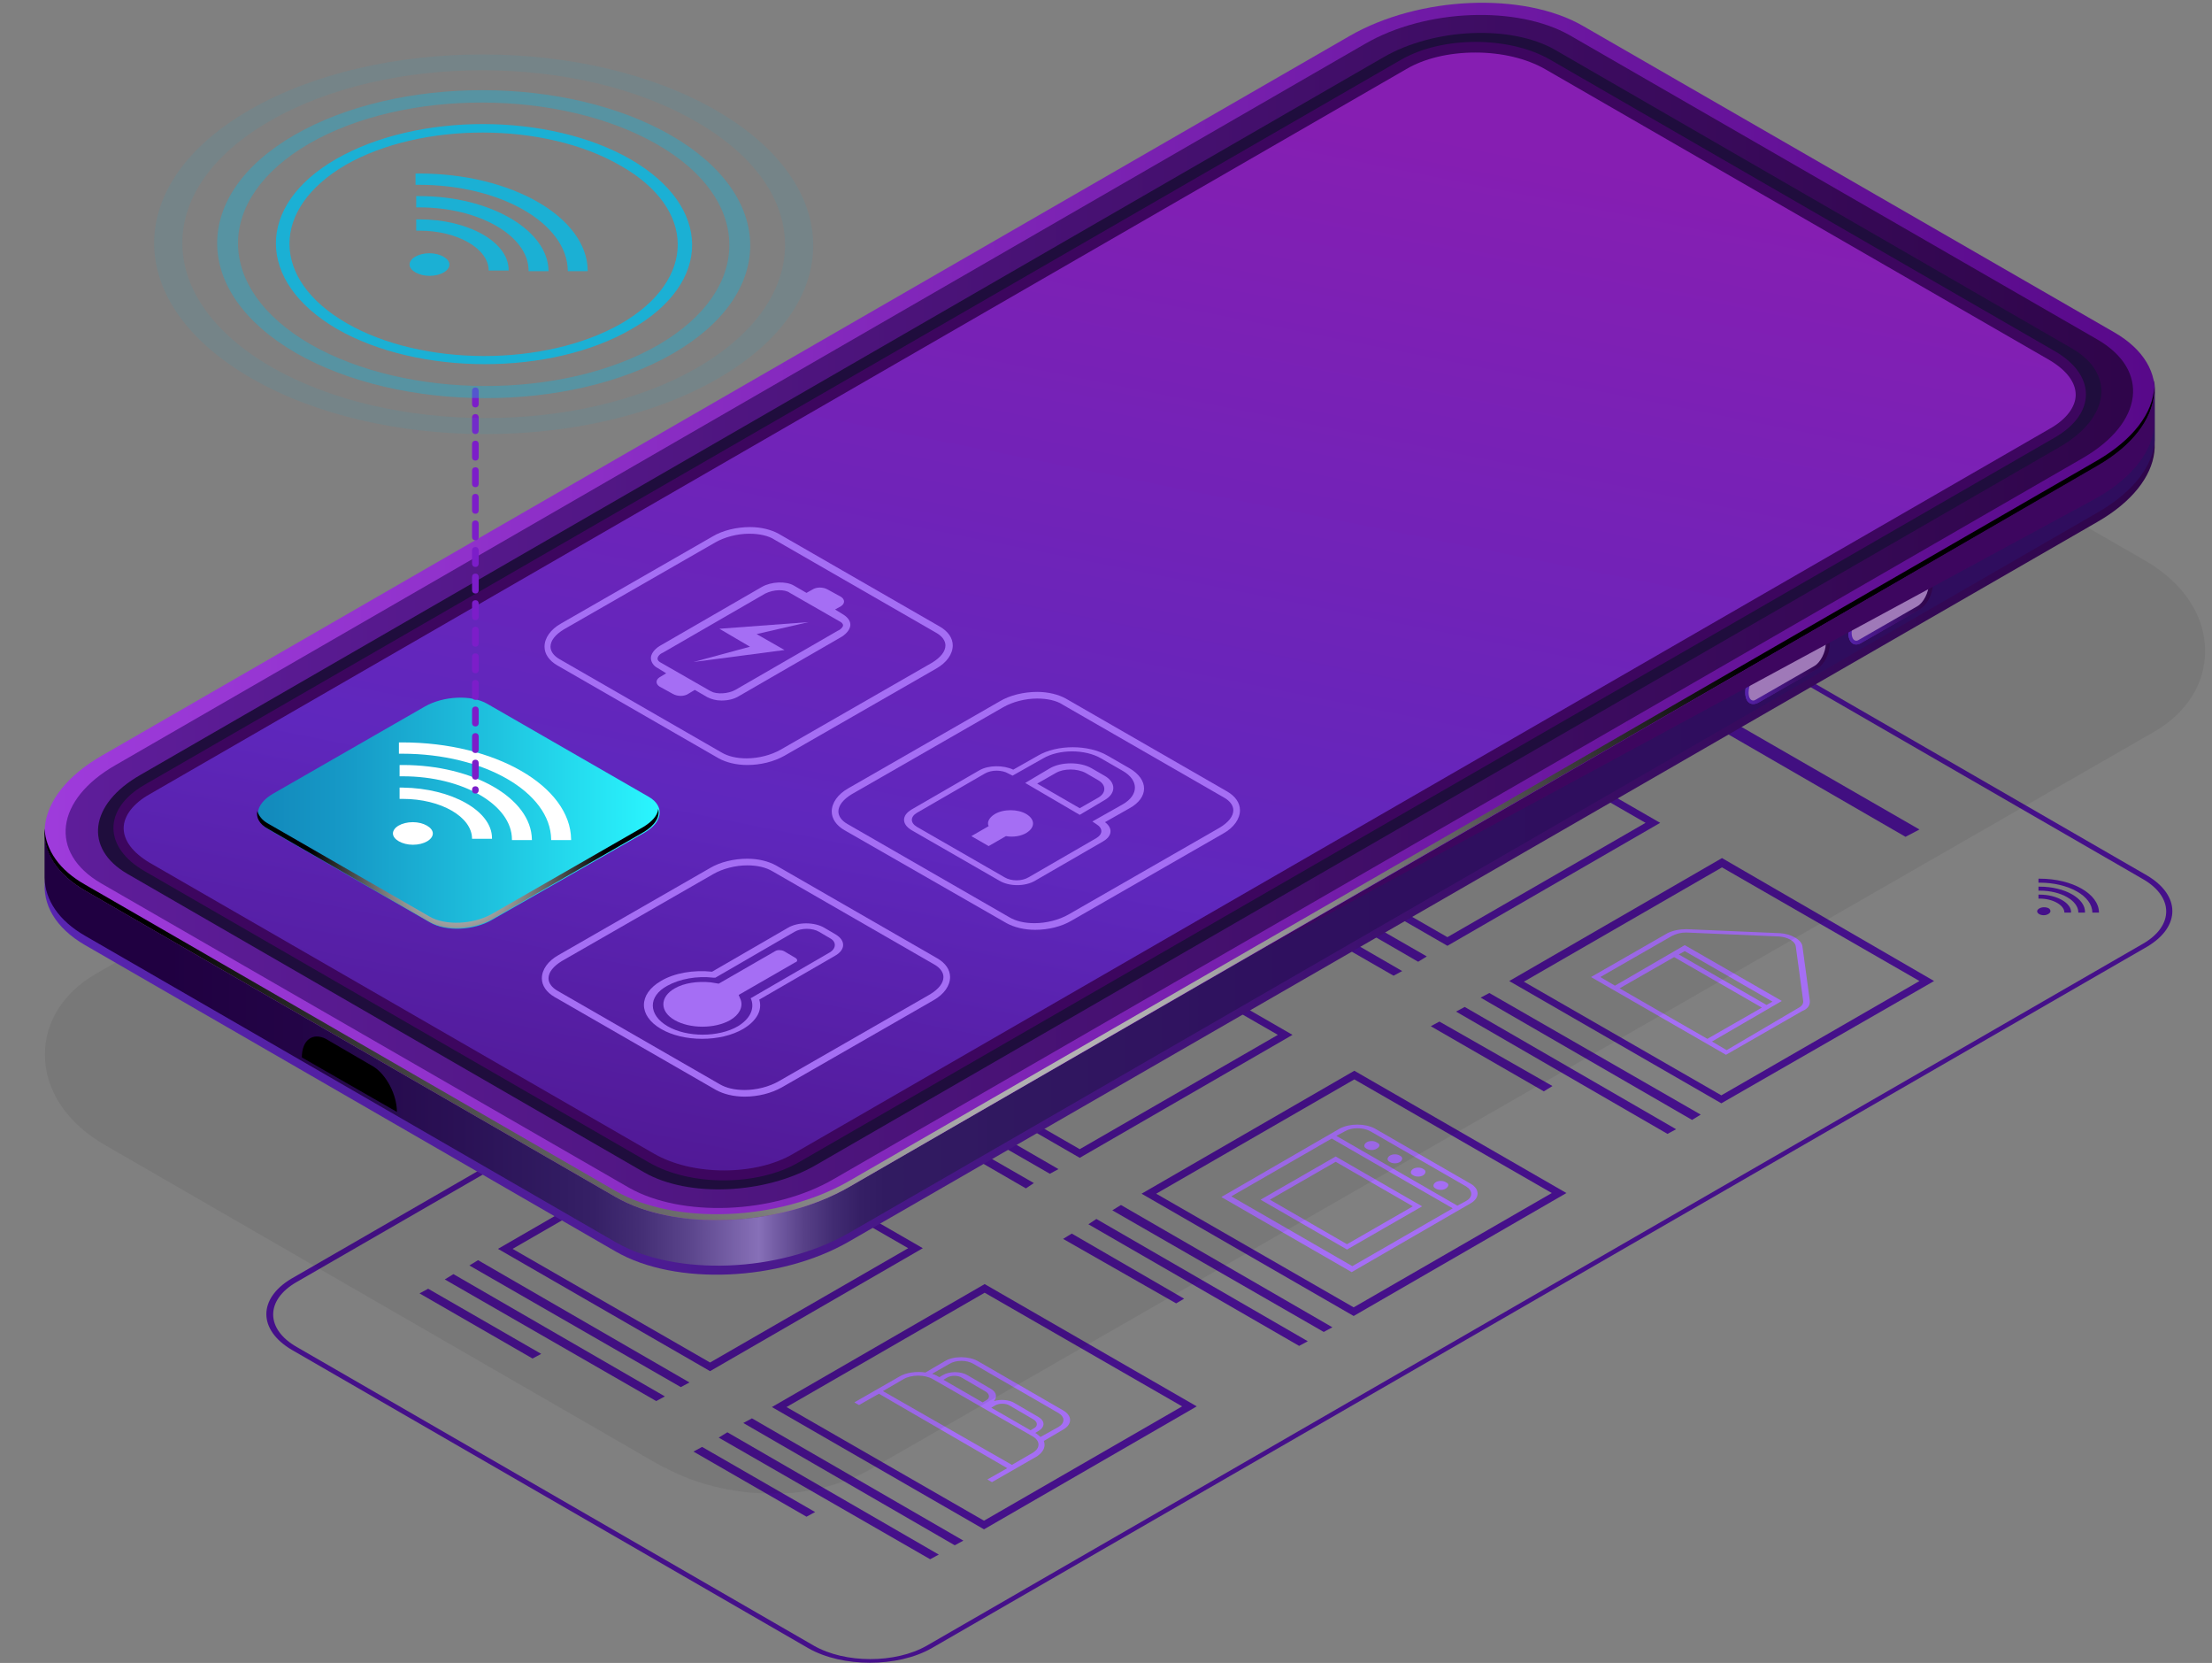 <svg width="640" height="481" viewBox="0 0 640 481" fill="none" xmlns="http://www.w3.org/2000/svg">
<rect x="0" y="0" width="640" height="481" fill="#808080" stroke="none"/>
<path d="M476.105 238.009L418.78 271.074L361.647 238.201L418.972 205.136L476.105 238.009ZM480.337 238.009L418.972 202.637L357.415 238.201L418.78 273.573L480.337 238.009Z" fill="#45108A"/>
<path d="M410.316 278.187L349.144 242.815L351.644 241.47L412.817 276.649L410.316 278.187Z" fill="#45108A"/>
<path d="M403.198 282.224L342.026 247.044L344.527 245.506L405.699 280.878L403.198 282.224Z" fill="#45108A"/>
<path d="M367.418 269.921L334.716 251.082L337.217 249.736L369.919 268.575L367.418 269.921Z" fill="#45108A"/>
<path d="M555.359 283.762L498.034 316.827L440.902 283.954L498.227 250.889L555.359 283.762ZM559.591 283.762L498.227 248.198L436.67 283.762L498.034 319.134L559.591 283.762Z" fill="#45108A"/>
<path d="M489.57 323.94L428.398 288.568L430.899 287.222L492.071 322.402L489.57 323.94Z" fill="#45108A"/>
<path d="M482.453 327.977L421.281 292.605L423.781 291.259L484.953 326.631L482.453 327.977Z" fill="#45108A"/>
<path d="M446.673 315.674L413.971 296.834L416.471 295.489L449.174 314.136L446.673 315.674Z" fill="#45108A"/>
<path d="M369.727 299.334L312.402 332.399L255.269 299.526L312.594 266.461L369.727 299.334ZM373.959 299.334L312.594 263.962L251.037 299.526L312.402 334.898L373.959 299.334Z" fill="#45108A"/>
<path d="M303.746 339.512L242.573 304.332L245.074 302.794L306.246 338.166L303.746 339.512Z" fill="#45108A"/>
<path d="M296.82 343.741L235.648 308.369L237.956 307.023L299.129 342.203L296.82 343.741Z" fill="#45108A"/>
<path d="M261.04 331.438L228.338 312.598L230.839 311.061L263.349 329.9L261.04 331.438Z" fill="#45108A"/>
<path d="M448.981 345.087L391.656 378.152L334.524 345.279L391.849 312.214L448.981 345.087ZM453.213 345.087L391.849 309.715L330.292 345.279L391.656 380.651L453.213 345.087Z" fill="#45108A"/>
<path d="M383 385.265L321.828 350.085L324.329 348.547L385.501 383.919L383 385.265Z" fill="#45108A"/>
<path d="M375.882 389.302L314.903 354.122L317.211 352.584L378.383 387.956L375.882 389.302Z" fill="#45108A"/>
<path d="M340.295 376.999L307.593 358.351L310.094 356.813L342.603 375.653L340.295 376.999Z" fill="#45108A"/>
<path d="M262.771 361.042L205.446 394.108L148.313 361.235L205.638 328.169L262.771 361.042ZM267.003 361.042L205.638 325.67L144.081 361.235L205.446 396.607L267.003 361.042Z" fill="#45108A"/>
<path d="M196.982 401.221L135.81 366.041L138.311 364.503L199.483 399.875L196.982 401.221Z" fill="#45108A"/>
<path d="M189.864 405.257L128.692 370.077L131.193 368.54L192.365 403.912L189.864 405.257Z" fill="#45108A"/>
<path d="M154.084 392.954L121.382 374.115L123.883 372.769L156.585 391.608L154.084 392.954Z" fill="#45108A"/>
<path d="M342.025 406.795L284.701 439.861L227.568 406.988L284.893 373.922L342.025 406.795ZM346.257 406.795L284.893 371.423L223.336 406.988L284.701 442.36L346.257 406.795Z" fill="#45108A"/>
<path d="M276.237 446.974L215.064 411.602L217.565 410.256L278.737 445.628L276.237 446.974Z" fill="#45108A"/>
<path d="M269.119 451.01L207.947 415.83L210.448 414.292L271.62 449.665L269.119 451.01Z" fill="#45108A"/>
<path d="M233.339 438.707L200.637 419.868L203.138 418.522L235.84 437.361L233.339 438.707Z" fill="#45108A"/>
<path d="M450.328 176.493L471.296 188.604C472.065 189.181 473.604 189.181 474.374 188.604C475.143 188.027 475.143 187.258 474.374 186.874L453.406 174.763C452.637 174.186 451.098 174.186 450.328 174.763C449.559 175.147 449.559 175.916 450.328 176.493ZM469.18 189.757L448.212 177.646C447.443 177.069 445.904 177.069 445.134 177.646C444.365 178.223 444.365 178.992 445.134 179.376L466.102 191.487C466.872 192.064 468.41 192.064 469.18 191.487C469.949 191.103 469.949 190.334 469.18 189.757ZM463.986 192.833L443.018 180.722C442.249 180.145 440.71 180.145 439.94 180.722C439.171 181.299 439.171 182.068 439.94 182.452L460.908 194.563C461.678 195.14 463.217 195.14 463.986 194.563C464.756 194.179 464.756 193.41 463.986 192.833Z" fill="#45108A"/>
<path d="M233.917 476.771L84.449 390.455C74.638 384.688 74.638 375.653 84.256 369.886L436.093 166.881C445.903 161.306 461.87 161.306 471.68 166.881L621.148 253.196C630.959 258.963 630.959 267.999 621.341 273.766L269.504 476.771C259.694 482.346 243.727 482.346 233.917 476.771ZM470.334 167.842C461.293 162.652 446.673 162.652 437.632 167.842L85.795 370.847C76.754 376.037 76.754 384.496 85.987 389.686L235.456 476.002C244.497 481.192 259.116 481.192 268.158 476.002L619.994 272.997C629.035 267.806 629.035 259.348 619.802 254.158L470.334 167.842Z" fill="#45108A"/>
<path d="M593.256 263.577C593.256 264.154 592.294 264.731 591.332 264.731C590.178 264.731 589.408 264.154 589.408 263.577C589.408 263.001 590.37 262.424 591.332 262.424C592.486 262.424 593.256 262.808 593.256 263.577Z" fill="#45108A"/>
<path d="M590.177 254.158C589.985 254.158 589.985 254.158 589.792 254.158V255.311C589.985 255.311 589.985 255.311 590.177 255.311C598.449 255.311 605.374 259.156 605.374 263.962H607.297C607.297 258.579 599.603 254.158 590.177 254.158Z" fill="#45108A"/>
<path d="M590.177 258.771C589.985 258.771 589.985 258.771 589.792 258.771V259.925C589.985 259.925 589.985 259.925 590.177 259.925C594.024 259.925 597.295 261.847 597.295 263.962H599.218C599.411 261.271 595.178 258.771 590.177 258.771Z" fill="#45108A"/>
<path d="M590.177 256.465C589.985 256.465 589.985 256.465 589.792 256.465V257.618C589.985 257.618 589.985 257.618 590.177 257.618C596.333 257.618 601.334 260.502 601.334 263.962H603.258C603.45 259.925 597.487 256.465 590.177 256.465Z" fill="#45108A"/>
<path d="M551.319 242.047L491.109 207.251L494.956 205.137L555.359 239.932L551.319 242.047Z" fill="#45108A"/>
<path d="M411.47 348.932L386.463 334.514L364.726 347.009L389.733 361.427L411.47 348.932ZM389.733 359.889L367.419 347.009L386.463 336.052L408.777 348.932L389.733 359.889ZM425.513 342.395L397.812 326.44C394.927 324.902 390.503 324.902 387.617 326.44L353.376 346.24L391.08 367.963L425.321 348.163C428.206 346.625 428.206 343.933 425.513 342.395ZM391.272 366.233L356.261 346.048L385.309 329.323L420.319 349.508L391.272 366.233ZM421.666 348.739L386.655 328.554L389.156 327.209C391.08 326.055 394.35 326.055 396.466 327.209L424.167 343.164C426.09 344.318 426.283 346.24 424.167 347.394L421.666 348.739ZM418.396 342.011C417.626 341.434 416.087 341.434 415.318 342.011C414.548 342.588 414.548 343.357 415.318 343.741C416.087 344.318 417.626 344.318 418.396 343.741C419.165 343.164 419.357 342.395 418.396 342.011ZM411.855 338.166C411.086 337.589 409.547 337.589 408.777 338.166C408.008 338.743 408.008 339.512 408.777 339.896C409.547 340.473 411.086 340.473 411.855 339.896C412.625 339.32 412.625 338.551 411.855 338.166ZM405.122 334.321C404.353 333.745 402.814 333.745 402.044 334.321C401.275 334.898 401.275 335.667 402.044 336.052C402.814 336.628 404.353 336.628 405.122 336.052C405.892 335.475 405.892 334.706 405.122 334.321ZM398.39 330.477C397.62 329.9 396.081 329.9 395.312 330.477C394.542 331.053 394.542 331.822 395.312 332.207C396.081 332.783 397.62 332.783 398.39 332.207C399.351 331.63 399.351 330.861 398.39 330.477Z" fill="#A56EF4"/>
<path d="M302.014 416.792L307.592 413.524C310.285 411.986 310.285 409.487 307.592 407.949L282.969 393.723C280.276 392.185 275.852 392.185 273.351 393.723L267.773 396.991C265.079 396.607 262.194 396.991 260.27 398.145L247.189 405.642L248.536 406.411L254.307 403.143L291.433 424.674L285.663 427.942L287.009 428.711L300.09 421.213C302.014 419.868 302.591 418.33 302.014 416.792ZM274.698 394.492C276.621 393.339 279.699 393.339 281.623 394.492L306.246 408.718C308.169 409.871 308.169 411.602 306.246 412.755L301.052 415.639C300.667 415.254 300.282 415.062 299.898 414.677L299.513 414.485L300.475 413.908C302.398 412.755 302.398 411.025 300.475 409.871L293.55 405.834C292.011 404.873 289.51 404.681 287.586 405.258C288.548 404.104 288.356 402.759 286.817 401.797L279.892 397.76C277.968 396.607 274.698 396.607 272.774 397.76L271.812 398.337L271.427 398.145C270.85 397.76 270.273 397.568 269.696 397.376L274.698 394.492ZM284.316 405.642L272.966 399.106L273.928 398.529C275.082 397.76 277.198 397.76 278.353 398.529L285.278 402.566C286.432 403.335 286.432 404.489 285.278 405.065L284.316 405.642ZM298.166 413.716L286.817 407.18L287.779 406.603C288.933 405.834 291.049 405.834 292.203 406.603L299.128 410.64C300.282 411.409 300.282 412.563 299.128 413.139L298.166 413.716ZM255.461 402.374L261.424 398.914C263.733 397.568 267.58 397.568 269.889 398.914L298.743 415.446C301.052 416.792 301.052 418.907 298.743 420.252L292.78 423.713L255.461 402.374Z" fill="#A56EF4"/>
<path d="M523.618 289.337L521.502 273.766C521.31 271.843 518.232 270.113 514.962 269.921L488.031 268.768C485.915 268.768 483.991 269.152 482.452 269.921L460.33 282.609L499.38 305.101L521.502 292.413C523.041 291.836 523.811 290.683 523.618 289.337ZM511.115 290.683L485.722 276.073L487.454 275.111L512.846 289.722L511.115 290.683ZM484.376 276.842L509.768 291.452L493.994 300.487L468.602 285.877L484.376 276.842ZM499.573 303.755L495.341 301.256L515.539 289.529L487.454 273.381L467.255 285.108L463.023 282.609L483.799 270.69C484.953 270.113 486.299 269.729 487.838 269.729L514.769 270.882C517.27 271.074 519.386 272.228 519.579 273.766L521.695 289.337C521.887 290.298 521.31 291.067 520.156 291.644L499.573 303.755Z" fill="#A56EF4"/>
<g opacity="0.69">
<path opacity="0.091" d="M401.055 67.225L27.715 281.7C18.282 287.161 13 295.634 13 305.049C13 315.406 19.414 325.009 30.733 331.412L184.484 420.102C184.672 420.29 192.218 424.621 192.596 424.621C202.028 429.705 213.913 432.341 225.421 431.965C234.665 431.965 245.229 428.763 251.832 424.997L623.285 211.652C632.718 206.191 638 197.718 638 188.303C638 177.946 631.586 168.343 620.267 161.94L460.102 69.673C456.707 67.79 452.179 65.718 448.217 64.4C441.803 62.329 434.823 61.199 427.843 61.011C417.656 60.823 408.412 63.082 401.055 67.225Z" fill="black"/>
</g>
<path d="M178.131 361.997L24.623 273.375C7.31 263.378 9.426 245.885 29.432 234.35L390.502 26.155C410.508 14.621 440.71 13.275 458.023 23.271L611.723 111.894C629.036 121.89 626.919 139.384 606.914 150.918L245.651 359.113C225.645 370.648 195.444 371.993 178.131 361.997Z" fill="url(#paint0_linear)"/>
<path d="M178.131 359.306L24.623 270.683C16.928 266.262 13.081 260.302 12.889 253.959C12.889 253.382 12.889 241.463 12.889 240.886C13.466 233.581 19.044 237.618 29.432 231.659L390.502 23.464C410.508 11.929 440.71 10.584 458.022 20.58L611.722 109.202C619.417 113.624 623.264 105.742 623.457 112.086C623.457 112.663 623.457 126.888 623.457 127.465C622.88 134.77 617.301 142.268 606.913 148.227L245.651 356.614C225.645 368.149 195.443 369.302 178.131 359.306Z" fill="url(#paint1_linear)"/>
<path d="M178.131 346.233L24.623 257.611C7.31 247.615 9.426 230.121 29.432 218.587L390.502 10.391C410.508 -1.143 440.71 -2.489 458.023 7.508L611.723 96.13C629.036 106.127 626.919 123.62 606.914 135.155L245.651 343.35C225.645 354.884 195.444 356.23 178.131 346.233Z" fill="url(#paint2_linear)"/>
<path d="M24.623 255.881L178.13 344.503C195.443 354.5 225.645 353.154 245.651 341.62L606.721 133.232C617.301 127.081 622.88 119.391 623.264 112.086C623.649 119.968 618.07 128.426 606.721 134.962L245.651 343.35C225.645 354.884 195.443 356.23 178.13 346.233L24.623 257.611C16.351 252.805 12.504 246.461 12.889 239.733C13.273 245.884 17.121 251.652 24.623 255.881Z" fill="url(#paint3_radial)"/>
<path d="M33.471 221.278L394.926 12.698C412.431 2.509 438.978 1.548 454.174 10.199L606.913 98.245C622.109 107.088 620.186 122.274 602.681 132.463L241.226 341.043C223.721 351.231 197.174 352.193 181.977 343.542L29.239 255.496C14.042 246.653 15.966 231.274 33.471 221.278Z" fill="url(#paint4_linear)"/>
<path d="M40.59 224.161L400.313 16.543C414.933 8.084 437.247 7.123 449.943 14.428L599.411 100.744C612.107 108.049 610.569 120.929 595.756 129.387L236.033 337.006C221.413 345.464 199.099 346.425 186.403 339.12L36.935 252.805C24.239 245.5 25.777 232.62 40.59 224.161Z" fill="#1F0D3D"/>
<path d="M448.596 17.312C436.67 10.391 417.241 10.391 405.314 17.312L41.743 227.045C29.817 233.966 29.817 245.116 41.936 252.036L187.749 336.237C199.675 343.158 219.104 343.158 231.031 336.237L594.602 126.504C606.528 119.583 606.528 108.433 594.409 101.513L448.596 17.312Z" fill="#3D065F"/>
<path d="M209.486 338.544C217.18 338.544 224.298 336.813 229.492 333.738L593.062 124.005C597.871 121.313 600.565 117.661 600.565 114.2C600.565 110.548 597.871 107.088 593.062 104.204L447.057 20.003C441.671 16.927 434.553 15.197 426.859 15.197C419.164 15.197 412.046 16.927 406.853 20.003L43.282 229.736C38.473 232.428 35.779 236.08 35.779 239.54C35.779 243.193 38.473 246.653 43.282 249.537L189.287 333.738C194.673 336.813 201.791 338.544 209.486 338.544Z" fill="url(#paint5_linear)"/>
<path d="M538.623 185.906L555.359 176.294C557.475 175.14 559.206 171.872 559.206 168.989C559.206 166.297 557.475 164.952 555.359 166.105L538.623 175.717C536.507 176.871 534.776 180.139 534.776 183.022C534.776 185.906 536.507 187.251 538.623 185.906Z" fill="url(#paint6_linear)"/>
<path d="M538.623 185.906L555.359 176.294C557.475 175.14 559.206 171.872 559.206 168.989C559.206 166.297 557.475 164.952 555.359 166.105L538.623 175.717C536.507 176.871 534.776 180.139 534.776 183.022C534.776 185.906 536.507 187.251 538.623 185.906Z" fill="url(#paint7_linear)"/>
<path d="M537.084 185.329C537.469 185.329 537.661 185.137 538.046 184.945L554.782 175.333C556.513 174.372 558.052 171.296 558.052 168.989C558.052 167.836 557.667 166.682 556.706 166.682C556.321 166.682 556.129 166.874 555.744 167.067L539.008 176.679C537.277 177.64 535.738 180.716 535.738 183.022C535.738 184.176 536.123 185.329 537.084 185.329Z" fill="url(#paint8_linear)"/>
<path d="M508.807 203.208L525.543 193.596C527.659 192.442 529.39 189.174 529.39 186.29C529.39 183.599 527.659 182.253 525.543 183.407L508.807 193.019C506.691 194.172 504.959 197.44 504.959 200.324C504.959 203.208 506.691 204.361 508.807 203.208Z" fill="url(#paint9_linear)"/>
<path d="M508.807 203.208L525.543 193.596C527.659 192.442 529.39 189.174 529.39 186.29C529.39 183.599 527.659 182.253 525.543 183.407L508.807 193.019C506.691 194.172 504.959 197.44 504.959 200.324C504.959 203.208 506.691 204.361 508.807 203.208Z" fill="url(#paint10_linear)"/>
<path d="M507.268 202.631C507.652 202.631 507.845 202.438 508.23 202.246L524.965 192.634C526.697 191.673 528.236 188.597 528.236 186.29C528.236 185.137 527.851 183.983 526.889 183.983C526.504 183.983 526.312 184.176 525.927 184.368L509.191 193.98C507.46 194.941 505.921 198.017 505.921 200.324C505.921 201.477 506.306 202.631 507.268 202.631Z" fill="url(#paint11_linear)"/>
<path d="M362.801 276.066L606.72 134.77C617.108 128.811 622.494 121.314 623.264 114.008C623.264 113.816 623.264 110.933 623.264 107.665C623.264 107.665 623.264 122.659 623.264 123.236C622.687 130.541 617.108 138.038 606.72 143.998L362.801 276.066Z" fill="#3D065F"/>
<path d="M124.461 266.839L77.716 239.925C73.099 237.234 73.676 232.62 79.062 229.544L122.922 204.361C128.308 201.285 136.387 200.9 141.004 203.592L187.749 230.505C192.366 233.197 191.789 237.81 186.402 240.886L142.351 266.07C137.157 269.145 129.077 269.53 124.461 266.839Z" fill="url(#paint12_linear)"/>
<path d="M186.21 239.156L142.35 264.34C136.964 267.415 128.885 267.8 124.268 265.109L77.523 238.195C75.792 237.234 74.83 235.888 74.445 234.543C74.06 236.465 75.022 238.387 77.523 239.733L124.268 266.647C128.885 269.338 136.964 268.953 142.35 265.878L186.21 240.694C189.48 238.772 191.019 236.273 190.442 233.966C190.249 235.888 188.71 237.618 186.21 239.156Z" fill="url(#paint13_radial)"/>
<path d="M87.334 305.863L114.842 321.627C114.842 316.628 111.765 310.861 108.11 308.554L94.259 300.48C90.412 298.558 87.334 300.865 87.334 305.863Z" fill="black"/>
<path d="M289.125 254.728L263.733 240.118C260.847 238.387 260.847 235.888 263.733 234.158L283.354 222.816C286.047 221.278 290.279 221.278 293.165 222.624L300.282 218.587C305.861 215.319 314.902 215.319 320.481 218.587L326.829 222.239C332.407 225.507 332.407 230.698 326.829 233.774L319.711 237.811C322.019 239.541 321.827 241.848 319.134 243.386L299.513 254.728C296.627 256.458 292.01 256.458 289.125 254.728ZM291.818 223.777C289.894 222.624 286.817 222.624 284.893 223.777L265.272 235.119C263.348 236.273 263.348 238.003 265.272 239.156L290.664 253.767C292.588 254.92 295.665 254.92 297.589 253.767L317.21 242.424C319.134 241.271 319.134 239.541 317.21 238.387L316.056 237.618L324.905 232.62C329.522 229.929 329.522 225.7 324.905 223.008L318.557 219.356C313.94 216.664 306.438 216.664 301.821 219.356L292.972 224.354L291.818 223.777ZM312.401 235.696L296.627 226.469L303.745 222.239C307.015 220.317 312.594 220.317 315.864 222.239L319.519 224.354C322.981 226.276 322.981 229.544 319.519 231.467L312.401 235.696ZM300.09 226.661L312.401 233.774L317.787 230.698C320.096 229.352 320.096 227.045 317.787 225.7L314.132 223.585C311.632 222.239 307.784 222.239 305.476 223.585L300.09 226.661Z" fill="#A56EF4"/>
<path d="M286.047 244.731L281.046 241.848L286.047 238.964C285.47 237.811 286.24 236.465 287.778 235.504C290.279 233.966 294.511 233.966 297.012 235.504C299.513 237.042 299.513 239.349 297.012 240.887C295.473 241.848 293.165 242.232 291.049 241.848L286.047 244.731Z" fill="#A56EF4"/>
<path d="M241.803 270.299L238.533 268.377C235.647 266.647 230.838 266.647 227.953 268.377L206.023 281.065C200.637 280.488 195.058 281.449 191.211 283.756C184.671 287.601 184.671 293.752 191.211 297.597C197.751 301.442 208.524 301.442 215.064 297.597C218.912 295.29 220.643 292.214 219.681 289.139L241.611 276.451C244.689 274.721 244.689 272.029 241.803 270.299ZM240.072 275.49L217.18 288.754L217.373 289.139C218.335 291.83 216.988 294.714 213.525 296.828C207.947 300.096 198.713 300.096 193.135 296.828C187.556 293.56 187.364 288.177 193.135 285.102C196.597 283.179 201.599 282.218 206.408 282.795H206.985L229.876 269.53C231.8 268.377 235.07 268.377 236.994 269.53L240.264 271.453C241.995 272.414 241.995 274.336 240.072 275.49Z" fill="#A56EF4"/>
<path d="M230.069 277.028L226.798 275.105C226.029 274.721 224.875 274.721 224.298 275.105L207.947 284.525L205.638 284.141C201.791 283.756 197.944 284.333 195.25 285.871C190.826 288.37 190.826 292.599 195.25 295.098C199.675 297.597 206.792 297.597 211.217 295.098C213.91 293.56 215.064 291.253 214.295 289.139L213.718 287.793L230.069 278.373C230.838 278.181 230.838 277.412 230.069 277.028Z" fill="#A56EF4"/>
<path d="M244.112 177.832L241.611 176.294L243.343 175.333C244.497 174.564 244.497 173.411 243.343 172.642L239.495 170.527C238.149 169.758 236.225 169.758 235.071 170.527L233.34 171.488L229.685 169.374C227.376 168.028 223.144 168.22 220.451 169.758L190.827 186.867C189.288 187.829 188.326 189.174 188.326 190.328C188.326 191.481 189.096 192.635 190.25 193.211L192.751 194.749L190.827 195.903C189.673 196.672 189.673 197.825 190.827 198.594L194.674 200.709C196.021 201.478 197.944 201.478 199.099 200.709L201.022 199.555L204.677 201.67C205.831 202.246 207.178 202.631 208.717 202.631C210.641 202.631 212.372 202.246 213.911 201.285L243.535 184.176C245.074 183.215 246.036 181.869 246.036 180.716C246.036 179.562 245.266 178.601 244.112 177.832ZM242.381 182.446L212.757 199.555C210.641 200.709 207.37 200.901 205.639 199.94L191.212 191.673C190.827 191.481 190.25 191.097 190.25 190.52C190.25 189.943 190.827 189.174 191.789 188.79L221.413 171.68C222.567 171.104 224.106 170.719 225.453 170.719C226.607 170.719 227.761 170.911 228.531 171.488L242.958 179.754C243.343 179.947 243.92 180.331 243.92 180.908C243.92 181.292 243.343 182.061 242.381 182.446Z" fill="#A56EF4"/>
<path d="M208.14 181.869L216.989 187.06L200.638 191.481L226.992 188.021L218.913 183.407L233.917 179.947L208.14 181.869Z" fill="#A56EF4"/>
<path d="M216.219 221.278C212.949 221.278 210.063 220.509 207.947 219.355L161.203 192.442C158.894 191.096 157.548 189.174 157.548 187.059C157.548 184.56 159.279 182.061 162.357 180.331L206.216 155.147C209.102 153.417 213.141 152.456 216.989 152.456C220.259 152.456 223.144 153.225 225.26 154.378L272.005 181.292C274.313 182.638 275.66 184.56 275.66 186.675C275.66 189.174 273.929 191.673 270.851 193.403L226.992 218.586C223.914 220.316 220.066 221.278 216.219 221.278ZM216.796 154.378C213.334 154.378 209.679 155.34 206.986 156.878L163.126 182.061C160.625 183.599 159.279 185.329 159.279 187.059C159.279 188.405 160.241 189.75 161.972 190.712L208.717 217.625C210.64 218.779 213.141 219.355 216.027 219.355C219.489 219.355 223.144 218.394 225.837 216.856L269.697 191.673C272.197 190.135 273.544 188.405 273.544 186.675C273.544 185.329 272.582 183.983 270.851 183.022L224.106 156.109C222.375 154.955 219.682 154.378 216.796 154.378Z" fill="#A56EF4"/>
<path d="M299.513 268.953C296.243 268.953 293.357 268.184 291.241 267.031L244.304 240.117C241.995 238.771 240.649 236.849 240.649 234.734C240.649 232.235 242.38 229.736 245.458 228.006L289.317 202.823C292.203 201.093 296.243 200.131 300.09 200.131C303.36 200.131 306.246 200.9 308.362 202.054L355.106 228.967C357.415 230.313 358.761 232.235 358.761 234.35C358.761 236.849 357.03 239.348 353.952 241.078L310.093 266.262C307.207 267.992 303.36 268.953 299.513 268.953ZM300.09 202.054C296.627 202.054 292.972 203.015 290.279 204.553L246.42 229.736C243.919 231.274 242.573 233.004 242.573 234.734C242.573 236.08 243.534 237.426 245.266 238.387L292.011 265.3C293.934 266.454 296.435 267.031 299.32 267.031C302.783 267.031 306.438 266.069 309.131 264.531L352.99 239.348C355.491 237.81 356.838 236.08 356.838 234.35C356.838 233.004 355.876 231.659 354.145 230.697L307.4 203.784C305.668 202.63 302.975 202.054 300.09 202.054Z" fill="#A56EF4"/>
<path d="M215.449 317.205C212.179 317.205 209.294 316.436 207.178 315.283L160.433 288.37C158.124 287.024 156.778 285.101 156.778 282.987C156.778 280.488 158.509 277.989 161.587 276.258L205.446 251.075C208.332 249.345 212.371 248.384 216.219 248.384C219.489 248.384 222.374 249.153 224.49 250.306L271.235 277.22C273.544 278.565 274.89 280.488 274.89 282.602C274.89 285.101 273.159 287.601 270.081 289.331L226.222 314.514C223.144 316.244 219.297 317.205 215.449 317.205ZM216.219 250.306C212.756 250.306 209.101 251.267 206.408 252.805L162.549 277.989C160.048 279.527 158.701 281.257 158.701 282.987C158.701 284.333 159.663 285.678 161.395 286.639L208.139 313.553C210.063 314.706 212.564 315.283 215.449 315.283C218.912 315.283 222.567 314.322 225.26 312.784L269.119 287.601C271.62 286.063 272.967 284.333 272.967 282.602C272.967 281.257 272.005 279.911 270.273 278.95L223.529 252.036C221.605 250.883 219.104 250.306 216.219 250.306Z" fill="#A56EF4"/>
<path d="M116.381 214.742C115.996 214.742 115.804 214.742 115.419 214.742V218.01C115.804 218.01 115.996 218.01 116.381 218.01C140.042 218.01 159.279 229.16 159.471 242.809C159.471 242.809 159.471 242.809 159.471 243.001H165.242C165.242 243.001 165.242 243.001 165.242 242.809C165.049 227.429 143.312 214.742 116.381 214.742Z" fill="white"/>
<path d="M116.573 227.814C116.188 227.814 115.996 227.814 115.611 227.814V231.082C115.996 231.082 116.188 231.082 116.573 231.082C127.538 231.082 136.579 236.272 136.579 242.616H142.35V242.424C142.35 234.542 130.616 228.006 116.573 227.814Z" fill="white"/>
<path d="M116.573 221.278C116.188 221.278 115.996 221.278 115.611 221.278V224.546C115.996 224.546 116.188 224.546 116.573 224.546C133.886 224.546 148.121 232.812 148.121 242.809C148.121 242.809 148.121 242.809 148.121 243.001H153.892C153.892 243.001 153.892 243.001 153.892 242.809C153.7 230.89 136.964 221.278 116.573 221.278Z" fill="white"/>
<path d="M125.229 241.079C125.229 242.809 122.729 244.347 119.458 244.347C116.381 244.347 113.688 242.809 113.688 241.079C113.688 239.348 116.188 237.811 119.458 237.811C122.536 237.811 125.229 239.348 125.229 241.079Z" fill="white"/>
<path d="M137.541 229.544C136.964 229.544 136.58 229.16 136.58 228.583V228.391C136.58 227.814 136.964 227.429 137.541 227.429C138.119 227.429 138.503 227.814 138.503 228.391V228.583C138.503 229.16 138.119 229.544 137.541 229.544ZM137.541 225.507C136.964 225.507 136.58 225.123 136.58 224.546V220.701C136.58 220.124 136.964 219.74 137.541 219.74C138.119 219.74 138.503 220.124 138.503 220.701V224.546C138.503 225.123 138.119 225.507 137.541 225.507ZM137.541 217.817C136.964 217.817 136.58 217.433 136.58 216.856V213.012C136.58 212.435 136.964 212.05 137.541 212.05C138.119 212.05 138.503 212.435 138.503 213.012V216.856C138.503 217.433 138.119 217.817 137.541 217.817ZM137.541 210.128C136.964 210.128 136.58 209.743 136.58 209.167V205.322C136.58 204.745 136.964 204.361 137.541 204.361C138.119 204.361 138.503 204.745 138.503 205.322V209.167C138.503 209.743 138.119 210.128 137.541 210.128ZM137.541 202.438C136.964 202.438 136.58 202.054 136.58 201.477V197.632C136.58 197.056 136.964 196.671 137.541 196.671C138.119 196.671 138.503 197.056 138.503 197.632V201.477C138.503 202.054 138.119 202.438 137.541 202.438ZM137.541 194.749C136.964 194.749 136.58 194.364 136.58 193.788V189.943C136.58 189.366 136.964 188.982 137.541 188.982C138.119 188.982 138.503 189.366 138.503 189.943V193.788C138.503 194.364 138.119 194.749 137.541 194.749ZM137.541 187.059C136.964 187.059 136.58 186.675 136.58 186.098V182.253C136.58 181.677 136.964 181.292 137.541 181.292C138.119 181.292 138.503 181.677 138.503 182.253V186.098C138.503 186.675 138.119 187.059 137.541 187.059ZM137.541 179.37C136.964 179.37 136.58 178.985 136.58 178.408V174.564C136.58 173.987 136.964 173.602 137.541 173.602C138.119 173.602 138.503 173.987 138.503 174.564V178.408C138.503 178.985 138.119 179.37 137.541 179.37ZM137.541 171.68C136.964 171.68 136.58 171.296 136.58 170.719V166.874C136.58 166.297 136.964 165.913 137.541 165.913C138.119 165.913 138.503 166.297 138.503 166.874V170.719C138.503 171.296 138.119 171.68 137.541 171.68ZM137.541 163.991C136.964 163.991 136.58 163.606 136.58 163.029V159.185C136.58 158.608 136.964 158.223 137.541 158.223C138.119 158.223 138.503 158.608 138.503 159.185V163.029C138.503 163.606 138.119 163.991 137.541 163.991ZM137.541 156.301C136.964 156.301 136.58 155.916 136.58 155.34V151.495C136.58 150.918 136.964 150.534 137.541 150.534C138.119 150.534 138.503 150.918 138.503 151.495V155.34C138.503 155.916 138.119 156.301 137.541 156.301ZM137.541 148.611C136.964 148.611 136.58 148.227 136.58 147.65V143.805C136.58 143.229 136.964 142.844 137.541 142.844C138.119 142.844 138.503 143.229 138.503 143.805V147.65C138.503 148.227 138.119 148.611 137.541 148.611ZM137.541 140.922C136.964 140.922 136.58 140.537 136.58 139.961V136.116C136.58 135.539 136.964 135.155 137.541 135.155C138.119 135.155 138.503 135.539 138.503 136.116V139.961C138.503 140.537 138.119 140.922 137.541 140.922ZM137.541 133.232C136.964 133.232 136.58 132.848 136.58 132.271V128.426C136.58 127.85 136.964 127.465 137.541 127.465C138.119 127.465 138.503 127.85 138.503 128.426V132.271C138.503 132.848 138.119 133.232 137.541 133.232ZM137.541 125.543C136.964 125.543 136.58 125.158 136.58 124.581V120.737C136.58 120.16 136.964 119.776 137.541 119.776C138.119 119.776 138.503 120.16 138.503 120.737V124.581C138.503 125.158 138.119 125.543 137.541 125.543ZM137.541 117.853C136.964 117.853 136.58 117.469 136.58 116.892V113.047C136.58 112.47 136.964 112.086 137.541 112.086C138.119 112.086 138.503 112.47 138.503 113.047V116.892C138.503 117.469 138.119 117.853 137.541 117.853Z" fill="#7C1DC9"/>
<path d="M97.529 95.169C74.061 81.52 73.868 59.413 97.337 45.956C120.806 32.499 158.894 32.499 182.555 46.148C206.024 59.797 206.216 81.712 182.747 95.169C159.279 108.818 120.998 108.626 97.529 95.169ZM179.477 47.878C157.548 35.191 121.96 35.191 100.03 47.686C78.293 60.374 78.293 80.751 100.223 93.439C122.152 106.127 157.74 106.127 179.67 93.631C201.599 80.943 201.599 60.374 179.477 47.878Z" fill="#1BB0D4"/>
<path opacity="0.4" d="M85.603 102.09C55.401 84.596 55.209 56.337 85.218 39.035C115.227 21.734 164.088 21.734 194.289 39.227C224.49 56.721 224.683 84.98 194.674 102.282C164.665 119.583 115.804 119.391 85.603 102.09ZM190.057 41.727C162.164 25.771 117.151 25.578 89.45 41.534C61.942 57.49 61.942 83.442 89.835 99.591C117.728 115.546 162.741 115.739 190.442 99.783C217.95 83.827 217.95 57.682 190.057 41.727Z" fill="#1BB0D4"/>
<path opacity="0.1" d="M72.714 109.395C35.395 87.864 35.203 53.069 72.33 31.73C109.456 10.391 169.859 10.391 207.178 31.922C244.497 53.453 244.689 88.248 207.563 109.587C170.436 130.925 110.033 130.925 72.714 109.395ZM201.407 35.19C167.358 15.39 111.957 15.39 78.101 34.998C44.244 54.414 44.244 86.326 78.485 106.127C112.534 125.735 167.935 125.927 201.792 106.319C235.648 86.71 235.648 54.799 201.407 35.19Z" fill="#1BB0D4"/>
<path d="M130.039 76.522C130.039 78.252 127.538 79.79 124.268 79.79C121.19 79.79 118.497 78.252 118.497 76.522C118.497 74.791 120.998 73.253 124.268 73.253C127.346 73.253 130.039 74.791 130.039 76.522Z" fill="#1BB0D4"/>
<path d="M121.19 50.185C120.806 50.185 120.613 50.185 120.229 50.185V53.453C120.613 53.453 120.806 53.453 121.19 53.453C144.851 53.453 164.088 64.603 164.28 78.251C164.28 78.251 164.28 78.251 164.28 78.444H170.051C170.051 78.444 170.051 78.444 170.051 78.251C169.859 62.872 148.122 50.185 121.19 50.185Z" fill="#1BB0D4"/>
<path d="M121.382 63.449C120.998 63.449 120.805 63.449 120.421 63.449V66.717C120.805 66.717 120.998 66.717 121.382 66.717C132.347 66.717 141.389 71.908 141.389 78.252H147.159V78.059C147.159 69.985 135.425 63.449 121.382 63.449Z" fill="#1BB0D4"/>
<path d="M121.382 56.721C120.998 56.721 120.805 56.721 120.421 56.721V59.989C120.805 59.989 120.998 59.989 121.382 59.989C138.695 59.989 152.93 68.255 152.93 78.251C152.93 78.251 152.93 78.251 152.93 78.444H158.701C158.701 78.444 158.701 78.444 158.701 78.251C158.509 66.525 141.773 56.721 121.382 56.721Z" fill="#1BB0D4"/>
<defs>
<linearGradient id="paint0_linear" x1="623.338" y1="192.637" x2="12.917" y2="192.637" gradientUnits="userSpaceOnUse">
<stop stop-color="#2F054A"/>
<stop offset="1" stop-color="#5824B0"/>
</linearGradient>
<linearGradient id="paint1_linear" x1="543.08" y1="190.007" x2="-67.34" y2="190.007" gradientUnits="userSpaceOnUse">
<stop offset="0.056" stop-color="#2F0D5E"/>
<stop offset="0.278" stop-color="#2F105F"/>
<stop offset="0.47" stop-color="#311B61"/>
<stop offset="0.482" stop-color="#351F65"/>
<stop offset="0.495" stop-color="#422C73"/>
<stop offset="0.509" stop-color="#584188"/>
<stop offset="0.523" stop-color="#765FA7"/>
<stop offset="0.53" stop-color="#8770B8"/>
<stop offset="0.537" stop-color="#7E67AE"/>
<stop offset="0.562" stop-color="#5C468D"/>
<stop offset="0.586" stop-color="#442E75"/>
<stop offset="0.608" stop-color="#362066"/>
<stop offset="0.626" stop-color="#311B61"/>
<stop offset="0.672" stop-color="#2A1155"/>
<stop offset="0.749" stop-color="#230446"/>
<stop offset="0.813" stop-color="#200041"/>
<stop offset="1" stop-color="#200041"/>
</linearGradient>
<linearGradient id="paint2_linear" x1="623.338" y1="176.859" x2="12.917" y2="176.859" gradientUnits="userSpaceOnUse">
<stop stop-color="#58098A"/>
<stop offset="1" stop-color="#9E3BDB"/>
</linearGradient>
<radialGradient id="paint3_radial" cx="0" cy="0" r="1" gradientUnits="userSpaceOnUse" gradientTransform="translate(277.268 244.332) scale(232.015 231.862)">
<stop stop-color="white"/>
<stop offset="1"/>
</radialGradient>
<linearGradient id="paint4_linear" x1="617.236" y1="176.859" x2="19.015" y2="176.859" gradientUnits="userSpaceOnUse">
<stop stop-color="#2F054A"/>
<stop offset="1" stop-color="#5E1D9A"/>
</linearGradient>
<linearGradient id="paint5_linear" x1="348.572" y1="24.73" x2="242.757" y2="554.157" gradientUnits="userSpaceOnUse">
<stop stop-color="#861EB2"/>
<stop offset="0.429" stop-color="#5F27BD"/>
<stop offset="0.904" stop-color="#3D065F"/>
</linearGradient>
<linearGradient id="paint6_linear" x1="559.706" y1="168.735" x2="541.512" y2="162.429" gradientUnits="userSpaceOnUse">
<stop stop-color="#3D065F"/>
<stop offset="1" stop-color="#5F27BD"/>
</linearGradient>
<linearGradient id="paint7_linear" x1="559.706" y1="168.735" x2="541.512" y2="162.429" gradientUnits="userSpaceOnUse">
<stop stop-color="#2F054A"/>
<stop offset="1" stop-color="#5824B0"/>
</linearGradient>
<linearGradient id="paint8_linear" x1="543.862" y1="278.469" x2="556.652" y2="289.861" gradientUnits="userSpaceOnUse">
<stop offset="0.056" stop-color="#9F79B8"/>
<stop offset="0.258" stop-color="#A17BBA"/>
<stop offset="0.357" stop-color="#A783BF"/>
<stop offset="0.434" stop-color="#B290C9"/>
<stop offset="0.495" stop-color="#C1A1D5"/>
<stop offset="0.507" stop-color="#C4A5D7"/>
<stop offset="0.52" stop-color="#CDB3DD"/>
<stop offset="0.533" stop-color="#DBC8E7"/>
<stop offset="0.547" stop-color="#EFE7F4"/>
<stop offset="0.556" stop-color="white"/>
<stop offset="0.568" stop-color="#ECE0F3"/>
<stop offset="0.58" stop-color="#DDC8EA"/>
<stop offset="0.592" stop-color="#D4B9E5"/>
<stop offset="0.601" stop-color="#D1B4E3"/>
<stop offset="0.658" stop-color="#B395D6"/>
<stop offset="0.716" stop-color="#9C7DCB"/>
<stop offset="0.769" stop-color="#8E6EC5"/>
<stop offset="0.813" stop-color="#8969C3"/>
<stop offset="1" stop-color="#B086CC"/>
</linearGradient>
<linearGradient id="paint9_linear" x1="529.826" y1="185.976" x2="511.632" y2="179.669" gradientUnits="userSpaceOnUse">
<stop stop-color="#3D065F"/>
<stop offset="1" stop-color="#5F27BD"/>
</linearGradient>
<linearGradient id="paint10_linear" x1="529.826" y1="185.976" x2="511.632" y2="179.669" gradientUnits="userSpaceOnUse">
<stop stop-color="#2F054A"/>
<stop offset="1" stop-color="#5824B0"/>
</linearGradient>
<linearGradient id="paint11_linear" x1="513.471" y1="312.585" x2="526.26" y2="323.977" gradientUnits="userSpaceOnUse">
<stop offset="0.056" stop-color="#9F79B8"/>
<stop offset="0.258" stop-color="#A17BBA"/>
<stop offset="0.357" stop-color="#A783BF"/>
<stop offset="0.434" stop-color="#B290C9"/>
<stop offset="0.495" stop-color="#C1A1D5"/>
<stop offset="0.507" stop-color="#C4A5D7"/>
<stop offset="0.52" stop-color="#CDB3DD"/>
<stop offset="0.533" stop-color="#DBC8E7"/>
<stop offset="0.547" stop-color="#EFE7F4"/>
<stop offset="0.556" stop-color="white"/>
<stop offset="0.568" stop-color="#ECE0F3"/>
<stop offset="0.58" stop-color="#DDC8EA"/>
<stop offset="0.592" stop-color="#D4B9E5"/>
<stop offset="0.601" stop-color="#D1B4E3"/>
<stop offset="0.658" stop-color="#B395D6"/>
<stop offset="0.716" stop-color="#9C7DCB"/>
<stop offset="0.769" stop-color="#8E6EC5"/>
<stop offset="0.813" stop-color="#8969C3"/>
<stop offset="1" stop-color="#B086CC"/>
</linearGradient>
<linearGradient id="paint12_linear" x1="74.478" y1="235.105" x2="190.596" y2="235.105" gradientUnits="userSpaceOnUse">
<stop offset="0.035" stop-color="#138BBD"/>
<stop offset="0.226" stop-color="#169AC7"/>
<stop offset="0.595" stop-color="#1FC3DF"/>
<stop offset="1" stop-color="#2AF6FF"/>
</linearGradient>
<radialGradient id="paint13_radial" cx="0" cy="0" r="1" gradientUnits="userSpaceOnUse" gradientTransform="translate(132.55 251.314) scale(42.827 42.799)">
<stop stop-color="white"/>
<stop offset="1"/>
</radialGradient>
</defs>
</svg>
